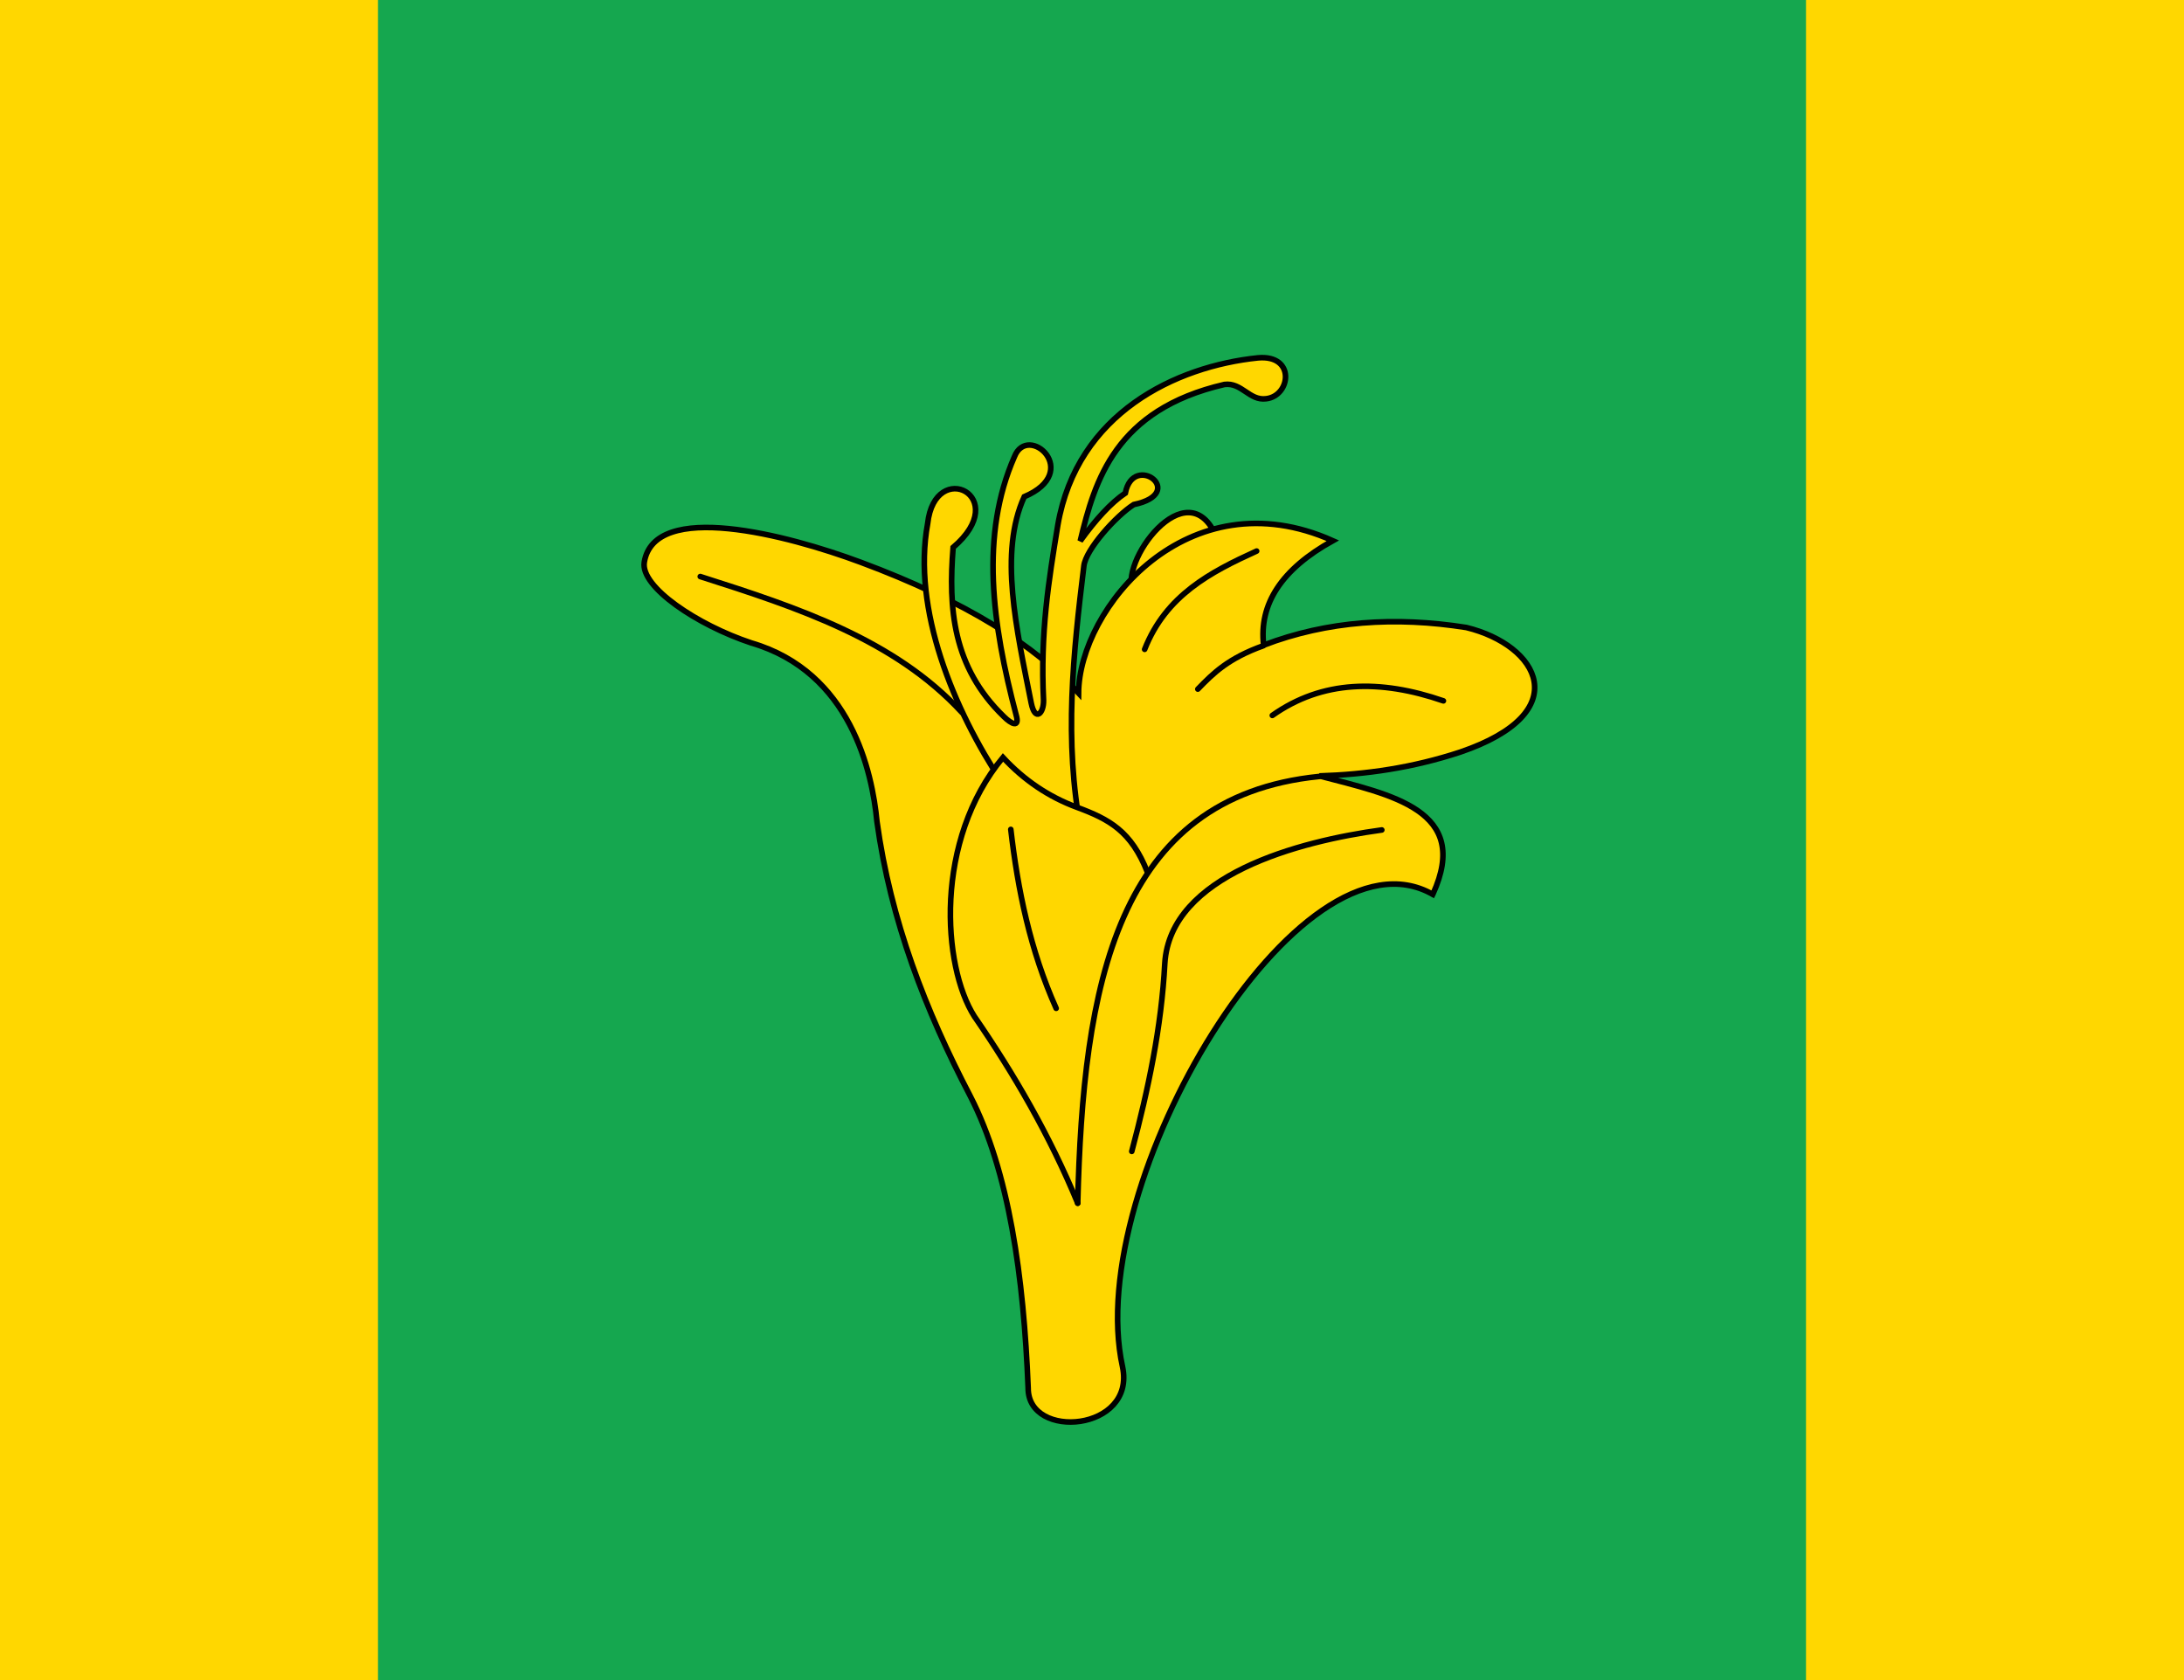 <?xml version="1.0" encoding="UTF-8" standalone="no"?>
<svg version="1.1" width="780" height="600" xmlns="http://www.w3.org/2000/svg" 
	style="fill:gold;stroke:black;stroke-width:2px;stroke-linecap:round">

<rect stroke="none" x="0" y="0" width="780" height="600"/>
<rect style="fill:#15a74f;stroke:none" x="135" y="0" width="510" height="600"/>

<path d="m 434.5,191.9 -29.6,19.8 c -6,-10.2 19.2,-44.7 29.6,-19.8 z"/>
<path d="m 511.7,319.4 c -47.6,-27.2 -125.2,103.1 -110.8,168.7 4.9,23 -33.8,26.4 -33.7,7.6 -1.6,-39.7 -6.8,-77.3 
	-20.7,-104.3 -15.9,-30.4 -28.4,-62.5 -33.3,-98 -1.7,-17.7 -9.3,-53.4 -44.9,-63.8 -19.3,-6.4 -39.6,-20 
	-38.2,-28.8 3.6,-22.2 51,-9.8 77.3,0 37.6,14 62.3,29.7 77.8,46.7 0.2,-30.1 39,-77.6 90.8,-54.4 -18.4,10.2 
	-26.4,22.7 -24.7,37.3 22.8,-8.7 47,-10.3 72.4,-6.3 25.8,6.3 39.5,30.3 -2.2,44.5 -17,5.6 -33.7,8 -50.3,8.5 
	25.9,6.8 54.2,12.2 40.6,42.1 z"/>
<path d="m 386.1,296.8 c -6.2,-32.3 -2.8,-63.5 1,-94.7 0.7,-5.9 11.5,-17.9 17.8,-21.9 19.6,-4.1 -0.1,-18.9 -3,-4.1 
	-5.2,3.5 -10.7,9.6 -16.1,17.1 5.2,-21.7 12.6,-46.9 51.5,-55.9 6.2,-0.8 8.9,5.9 14.9,5.1 8.8,-1 10.6,-15.8 
	-2.9,-14.6 -29.3,3 -64.6,19.7 -71.5,59.7 -3.3,20 -6.3,38.6 -5.1,62.6 0.1,4.7 -3,7.8 -4.4,1 -5.3,-26.6 
	-11.6,-53.7 -2.5,-73.7 21,-8.9 1.3,-26.5 -3.5,-14.3 -12.3,28 -8,59.6 0.6,92.2 1.4,4.8 -1.7,3.3 -4.4,0.6 
	-18.4,-17.8 -19.8,-38.8 -18.1,-60.4 21.4,-18.2 -6.5,-32.1 -9.1,-8.5 -5.6,30.6 9.3,66.4 26.6,92.5 z"/>
<path d="m 384.9,429.7 c -10,-24.2 -22.7,-46.1 -36.9,-66.7 c -11.5,-18 -14.4,-62.9 10.2,-92.5 
	c 7.6,8.2 16.4,14.1 26.4,17.8 11.6,4.3 19.4,8.5 25.2,23.2"/>

<path fill="none" d="M 384.9,429.7 c 1.9,-77.3 13.5,-145.1 86.2,-152.4 
	M 404.2,411.2 c 5.9,-22.1 10.6,-44.4 11.8,-67.1 1.9,-31.6 48,-43.7 77.5,-47.7 
	M 361,296.2 c 2.5,21.6 6.9,43.1 16.2,63.9 
	M 343.5,254.4 C 319.5,228.4 284.9,217 250.1,205.9 
	M 451.2,230.6 c -12.5,4.5 -17.8,9.7 -23.4,15.5 
	M 408.8,231.9 c 7.6,-19.3 23.5,-27.6 40,-35.1 
	M 454.4,255.5 c 17.8,-12.6 38.5,-13 61.1,-5.2"/>

</svg>